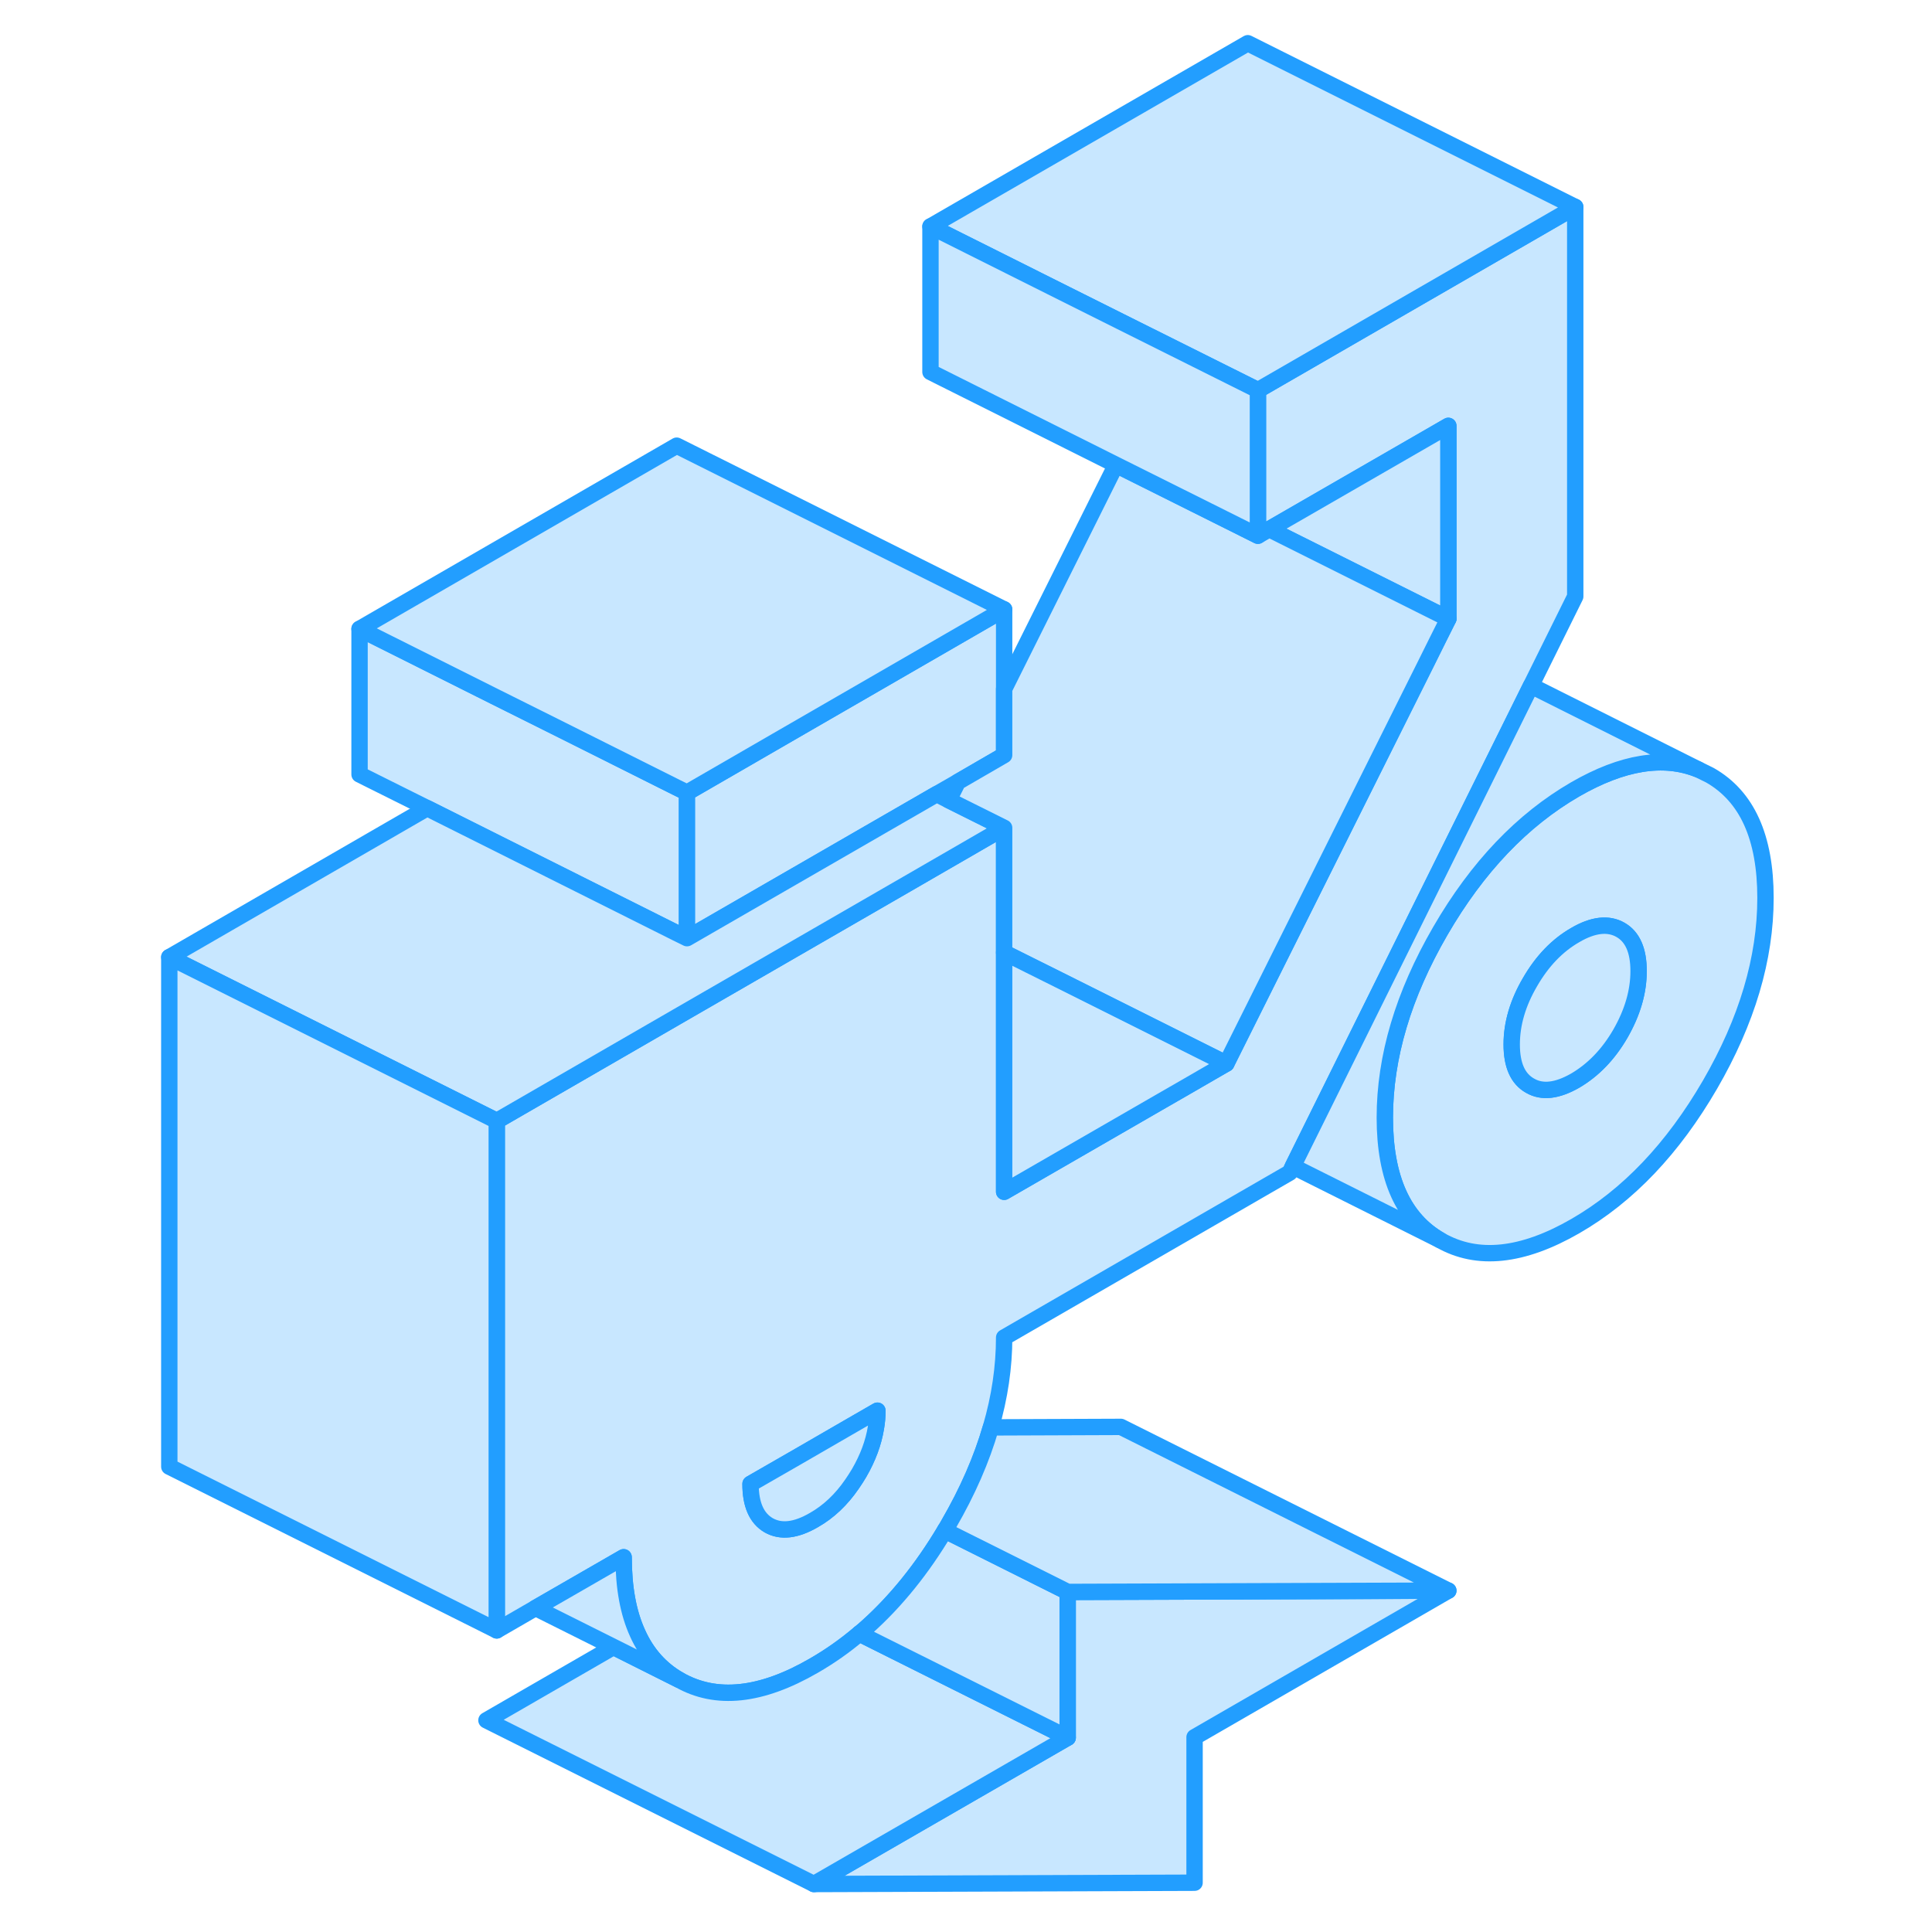 <svg width="48" height="48" viewBox="0 0 103 118" fill="#c8e7ff" xmlns="http://www.w3.org/2000/svg" stroke-width="1px" stroke-linecap="round" stroke-linejoin="round"><path d="M96.94 47.35L96.23 47C94.11 46.14 91.61 46.54 88.71 48.21C85.48 50.08 82.73 52.96 80.47 56.86C78.21 60.76 77.08 64.56 77.08 68.26C77.08 71.96 78.21 74.46 80.47 75.75C82.73 77.04 85.48 76.75 88.71 74.89C91.94 73.03 94.68 70.14 96.94 66.25C99.2 62.35 100.33 58.55 100.33 54.84C100.33 51.13 99.2 48.64 96.94 47.35ZM91.47 63.13C90.73 64.41 89.8 65.36 88.71 66C87.61 66.63 86.69 66.74 85.95 66.31C85.2 65.89 84.83 65.05 84.83 63.79C84.83 62.53 85.2 61.26 85.95 59.98C86.69 58.7 87.61 57.74 88.71 57.11C89.8 56.47 90.73 56.37 91.47 56.79C92.21 57.21 92.58 58.05 92.58 59.31C92.58 60.57 92.21 61.84 91.47 63.13Z" stroke="#229EFF" stroke-linejoin="round"/><path d="M92.58 59.31C92.58 60.57 92.21 61.84 91.47 63.13C90.73 64.41 89.8 65.36 88.71 66C87.61 66.63 86.69 66.74 85.95 66.31C85.2 65.89 84.83 65.05 84.83 63.79C84.83 62.53 85.2 61.26 85.95 59.98C86.69 58.7 87.61 57.74 88.71 57.11C89.8 56.47 90.73 56.37 91.47 56.79C92.21 57.21 92.58 58.05 92.58 59.31Z" stroke="#229EFF" stroke-linejoin="round"/><path d="M69.33 23.83V32.72L70.02 32.32L80.96 26.01V37.79L80.33 39.05L79.61 40.5L67.4 64.96L64.91 66.4L63.45 67.24L53.83 72.79V50.56L47.88 54L33.83 62.11L22.84 68.46V99.58L25.21 98.21L30.59 95.11C30.59 96.96 30.87 98.5 31.44 99.75C32 101 32.85 101.95 33.98 102.6C36.24 103.89 38.98 103.6 42.21 101.73C43.18 101.17 44.11 100.52 44.99 99.77C45.15 99.64 45.31 99.51 45.46 99.37C47.22 97.79 48.81 95.83 50.21 93.48C50.24 93.42 50.28 93.36 50.32 93.3L50.44 93.09C51.6 91.09 52.46 89.12 53.02 87.18C53.56 85.33 53.83 83.49 53.83 81.69L71.27 71.62L71.46 71.24L86.01 41.88L88.71 36.43V12.64L69.33 23.83ZM46 87.2C45.85 88.12 45.51 89.04 44.97 89.97C44.83 90.2 44.69 90.43 44.54 90.64C43.89 91.59 43.11 92.33 42.21 92.84C41.11 93.48 40.19 93.58 39.45 93.16C38.71 92.73 38.34 91.89 38.34 90.63L41.21 88.98L44.27 87.21L46.09 86.16C46.09 86.51 46.06 86.85 46 87.2Z" stroke="#229EFF" stroke-linejoin="round"/><path d="M80.96 97.15L65.46 106.1V114.99L42.21 115.07L57.71 106.13V97.23L80.96 97.15Z" stroke="#229EFF" stroke-linejoin="round"/><path d="M34.46 48.41V57.3L33.83 56.99L18.59 49.36L14.46 47.3V38.41L22.71 42.54L26.84 44.6L33.83 48.1L34.46 48.41Z" stroke="#229EFF" stroke-linejoin="round"/><path d="M53.83 37.22V46.12L51 47.76L49.71 48.5L34.46 57.3V48.41L41.45 44.37L53.83 37.22Z" stroke="#229EFF" stroke-linejoin="round"/><path d="M53.83 50.56L47.88 54L33.83 62.11L22.84 68.46L2.84 58.46L18.59 49.36L33.83 56.99L34.46 57.3L49.71 48.5L50.44 48.87L53.83 50.56Z" stroke="#229EFF" stroke-linejoin="round"/><path d="M80.96 26.01V37.79L70.019 32.32L80.96 26.01Z" stroke="#229EFF" stroke-linejoin="round"/><path d="M80.96 37.79L80.329 39.05L79.609 40.5L67.399 64.96L57.159 59.84L53.829 58.18V50.56L50.44 48.87L50.999 47.76L53.829 46.12V42.08L60.659 28.39L66.329 31.22L69.329 32.72L70.019 32.32L80.96 37.79Z" stroke="#229EFF" stroke-linejoin="round"/><path d="M67.4 64.96L64.91 66.4L63.45 67.24L53.83 72.79V58.18L57.16 59.84L67.4 64.96Z" stroke="#229EFF" stroke-linejoin="round"/><path d="M22.84 68.46V99.58L2.84 89.58V58.46L22.84 68.46Z" stroke="#229EFF" stroke-linejoin="round"/><path d="M46.09 86.16C46.09 86.51 46.06 86.85 46 87.2C45.85 88.12 45.51 89.04 44.97 89.97C44.83 90.2 44.69 90.43 44.54 90.64C43.89 91.59 43.11 92.33 42.21 92.84C41.11 93.48 40.19 93.58 39.45 93.16C38.71 92.73 38.34 91.89 38.34 90.63L41.21 88.98L44.27 87.21L46.09 86.16Z" stroke="#229EFF" stroke-linejoin="round"/><path d="M57.71 106.13L42.21 115.07L22.21 105.07L29.97 100.59L33.98 102.6C36.24 103.89 38.98 103.6 42.21 101.73C43.18 101.17 44.11 100.52 44.99 99.77L45.46 100.01L57.71 106.13Z" stroke="#229EFF" stroke-linejoin="round"/><path d="M88.71 12.64L69.33 23.83L68.71 23.52L60.96 19.65L57.58 17.96L49.33 13.83L68.71 2.64L88.71 12.64Z" stroke="#229EFF" stroke-linejoin="round"/><path d="M69.33 23.83V32.72L66.33 31.22L60.66 28.39L49.33 22.72V13.83L57.58 17.96L60.96 19.65L68.71 23.52L69.33 23.83Z" stroke="#229EFF" stroke-linejoin="round"/><path d="M96.23 47C94.11 46.14 91.61 46.54 88.71 48.21C85.48 50.08 82.73 52.96 80.47 56.86C78.21 60.76 77.08 64.56 77.08 68.26C77.08 71.96 78.21 74.46 80.47 75.75L71.46 71.24L86.01 41.88L96.23 47Z" stroke="#229EFF" stroke-linejoin="round"/><path d="M53.83 37.22L41.45 44.37L34.46 48.41L33.83 48.1L26.84 44.6L22.71 42.54L14.46 38.41L33.83 27.22L53.83 37.22Z" stroke="#229EFF" stroke-linejoin="round"/><path d="M33.98 102.6L29.97 100.59L25.21 98.21L30.59 95.11C30.59 96.96 30.87 98.5 31.44 99.75C32 101 32.85 101.95 33.98 102.6Z" stroke="#229EFF" stroke-linejoin="round"/><path d="M57.71 97.23V106.13L45.46 100.01L44.99 99.77C45.15 99.64 45.31 99.51 45.46 99.37C47.22 97.79 48.81 95.83 50.21 93.48L57.71 97.23Z" stroke="#229EFF" stroke-linejoin="round"/><path d="M80.96 97.15L57.71 97.23L50.21 93.48C50.24 93.42 50.28 93.36 50.32 93.3L50.44 93.09C51.6 91.09 52.46 89.12 53.02 87.18L60.96 87.15L80.96 97.15Z" stroke="#229EFF" stroke-linejoin="round"/></svg>